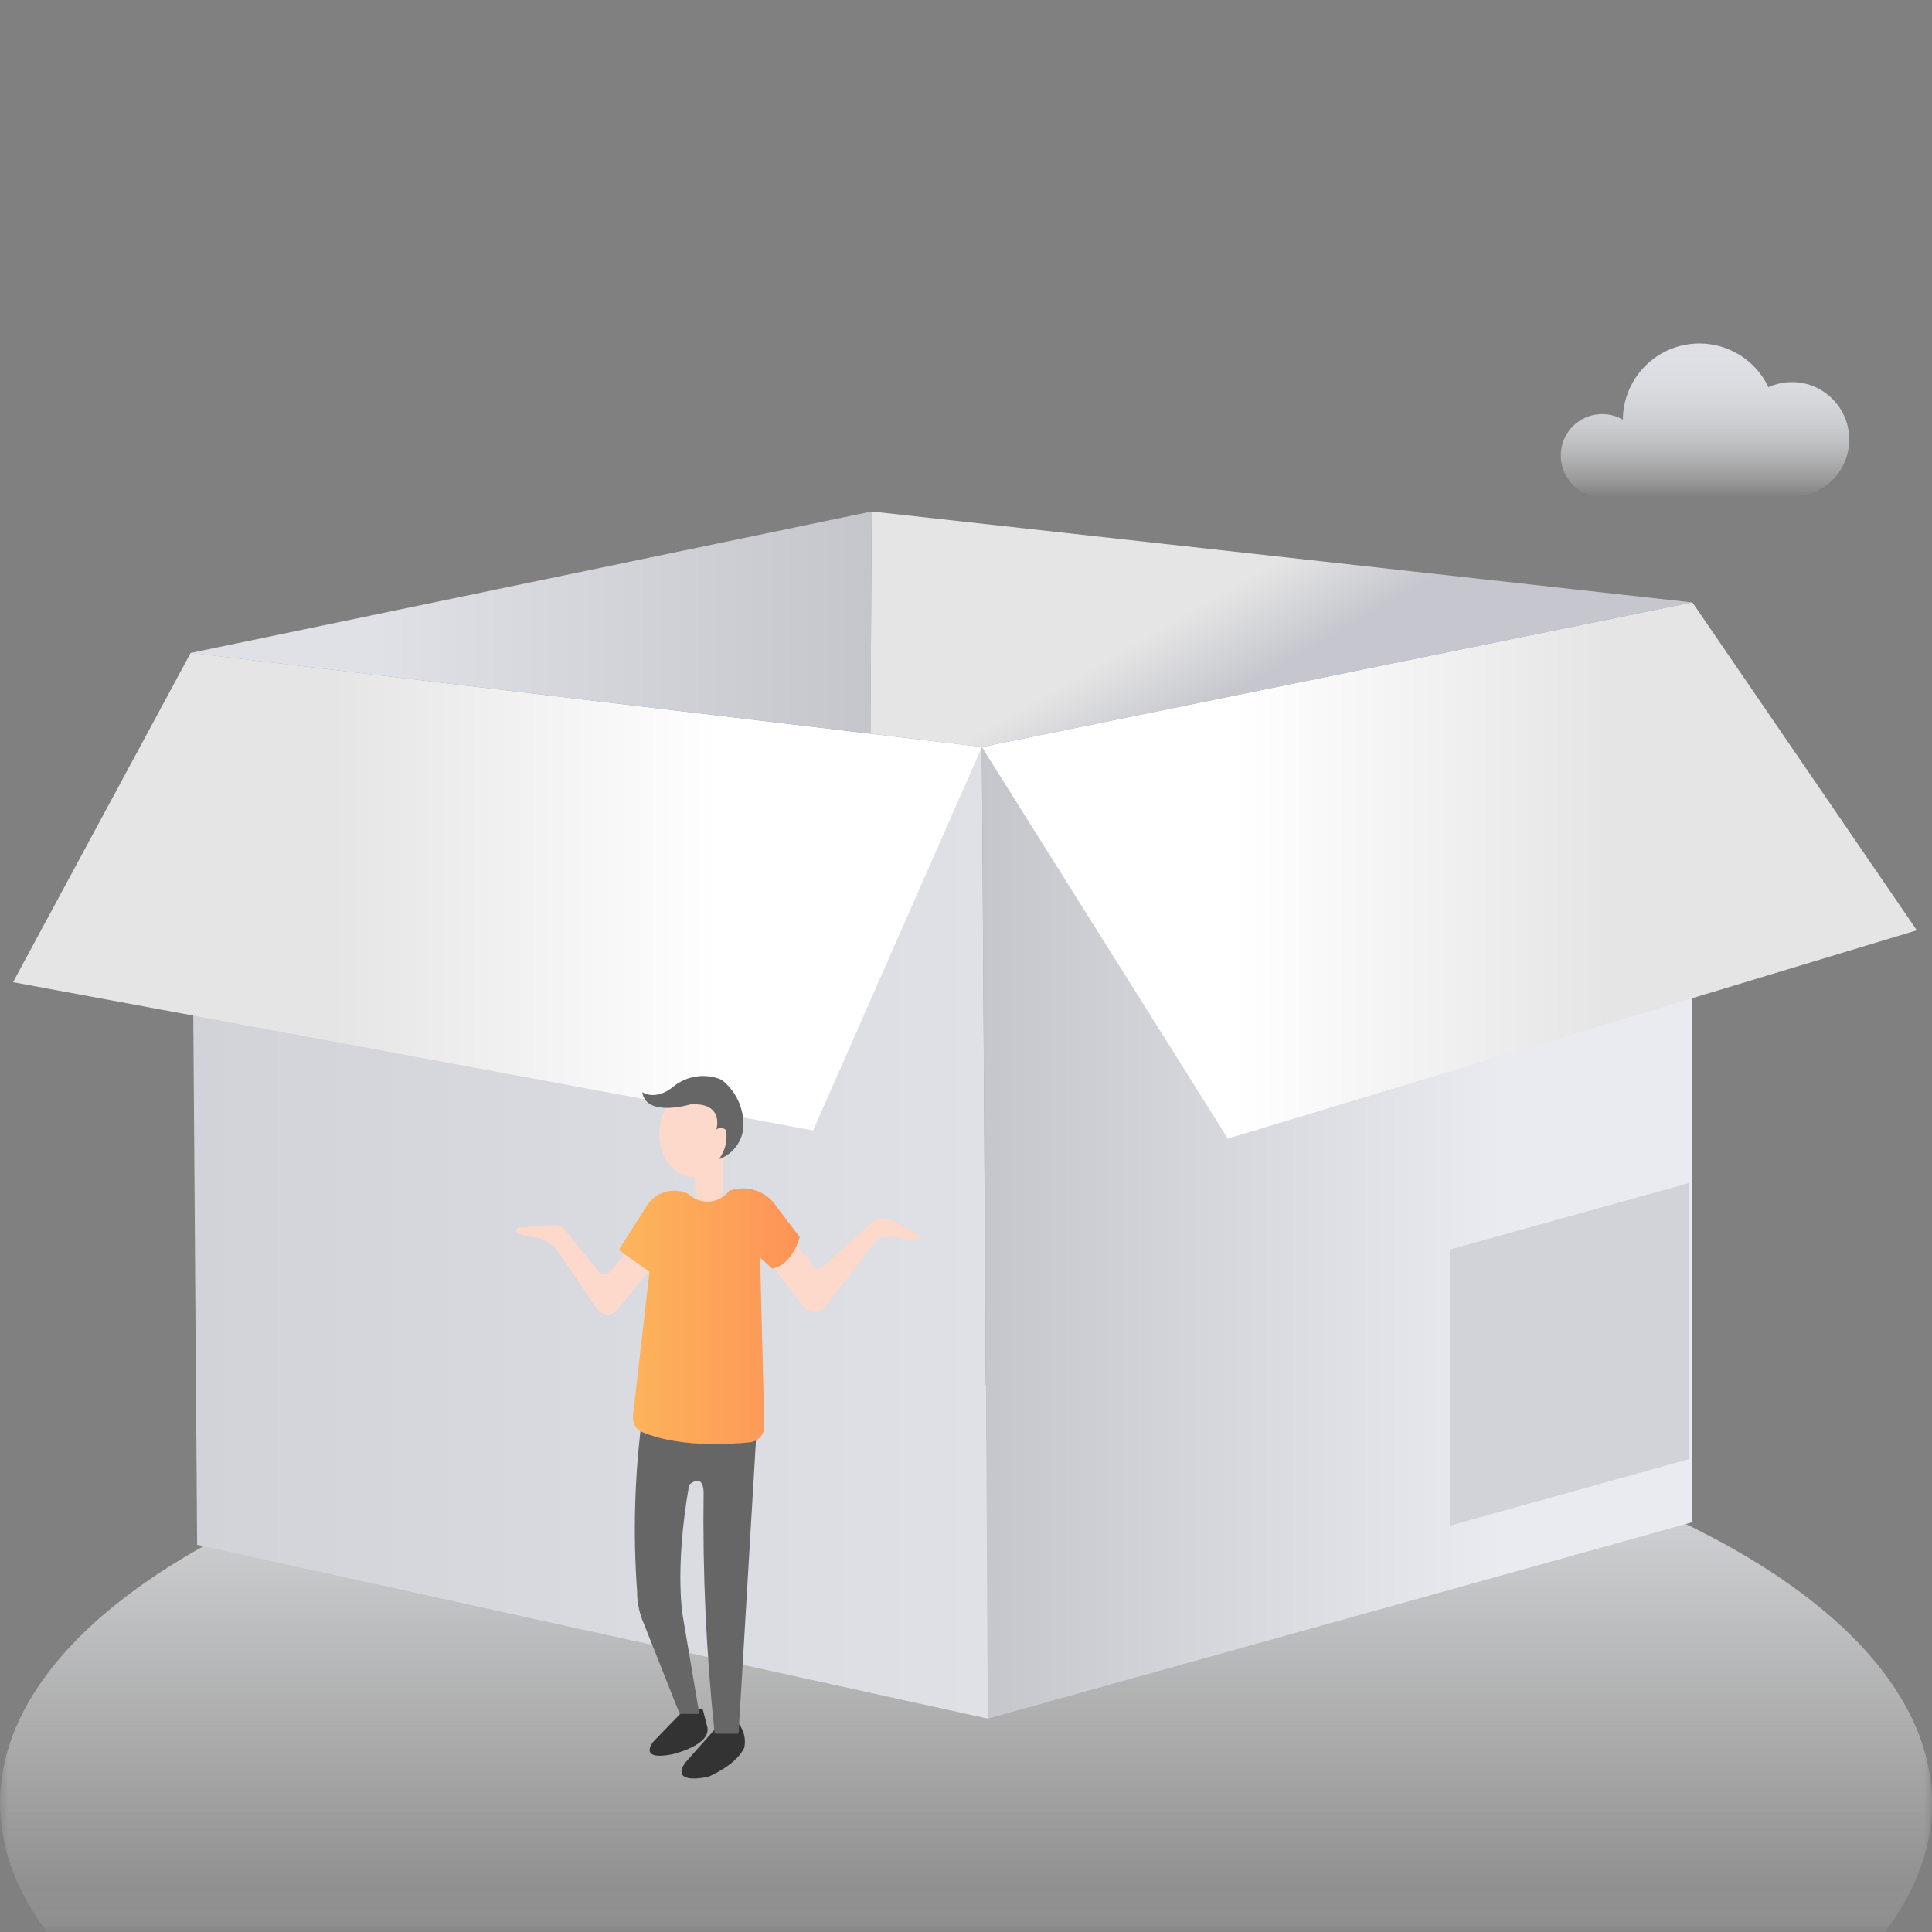 <svg xmlns:xlink="http://www.w3.org/1999/xlink" xmlns="http://www.w3.org/2000/svg" version="1.1" viewBox="0 0 120 120" height="120px" width="120px">
    <rect x="0" y="0" width="120" height="120" fill="#808080" stroke="none"/>
    <title>暂无内容</title>
    <defs>
        <rect height="120" width="120" y="0" x="0" id="path-1"></rect>
        <linearGradient id="linearGradient-3" y2="0.048%" x2="50.027%" y1="100%" x1="50.027%">
            <stop offset="0%" stop-opacity="0" stop-color="#FFFFFF"></stop>
            <stop offset="9%" stop-opacity="0.19" stop-color="#F9F9FA"></stop>
            <stop offset="22%" stop-opacity="0.4" stop-color="#F2F3F5"></stop>
            <stop offset="34%" stop-opacity="0.59" stop-color="#ECEDF0"></stop>
            <stop offset="47%" stop-opacity="0.74" stop-color="#E7E9ED"></stop>
            <stop offset="59%" stop-opacity="0.85" stop-color="#E4E5EA"></stop>
            <stop offset="72%" stop-opacity="0.93" stop-color="#E1E3E8"></stop>
            <stop offset="86%" stop-opacity="0.98" stop-color="#E0E1E6"></stop>
            <stop offset="100%" stop-color="#DFE1E6"></stop>
        </linearGradient>
        <linearGradient id="linearGradient-4" y2="3.44169138e-13%" x2="50%" y1="100%" x1="50%">
            <stop offset="0%" stop-opacity="0" stop-color="#FFFFFF"></stop>
            <stop offset="41%" stop-opacity="0.14" stop-color="#FBFBFC"></stop>
            <stop offset="66%" stop-opacity="0.48" stop-color="#F0F1F3"></stop>
            <stop offset="100%" stop-color="#DFE1E6"></stop>
        </linearGradient>
        <linearGradient id="linearGradient-5" y2="50%" x2="0%" y1="50%" x1="99.987%">
            <stop offset="27%" stop-color="#E9EBF0"></stop>
            <stop offset="89%" stop-color="#CACCD2"></stop>
            <stop offset="100%" stop-color="#C4C6CC"></stop>
        </linearGradient>
        <linearGradient id="linearGradient-6" y2="50%" x2="100%" y1="50%" x1="0%">
            <stop offset="27%" stop-color="#FFFFFF"></stop>
            <stop offset="67%" stop-color="#E5E5E5"></stop>
            <stop offset="100%" stop-color="#E5E5E5"></stop>
        </linearGradient>
        <linearGradient id="linearGradient-7" y2="50%" x2="0%" y1="50%" x1="100%">
            <stop offset="0%" stop-color="#DFE1E6"></stop>
            <stop offset="100%" stop-color="#D1D3D8"></stop>
        </linearGradient>
        <linearGradient id="linearGradient-8" y2="49.99%" x2="0%" y1="49.99%" x1="100%">
            <stop offset="27%" stop-color="#FFFFFF"></stop>
            <stop offset="67%" stop-color="#E5E5E5"></stop>
            <stop offset="100%" stop-color="#E5E5E5"></stop>
        </linearGradient>
        <linearGradient id="linearGradient-9" y2="50.021%" x2="100%" y1="50.021%" x1="0%">
            <stop offset="27%" stop-color="#DFE1E6"></stop>
            <stop offset="100%" stop-color="#C4C6CC"></stop>
        </linearGradient>
        <linearGradient id="linearGradient-10" y2="55.88%" x2="59.065%" y1="41.038%" x1="29.333%">
            <stop offset="27%" stop-color="#E5E5E5"></stop>
            <stop offset="88%" stop-color="#C6C7CE"></stop>
            <stop offset="89%" stop-color="#C6C7CE"></stop>
            <stop offset="100%" stop-color="#C6C7CE"></stop>
        </linearGradient>
        <linearGradient id="linearGradient-11" y2="49.946%" x2="100%" y1="49.946%" x1="-0.05%">
            <stop offset="0%" stop-color="#FDB65B"></stop>
            <stop offset="100%" stop-color="#FD9357"></stop>
        </linearGradient>
    </defs>
    <g fill-rule="evenodd" fill="none" stroke-width="1" stroke="none" id="暂无内容">
        <g id="分组-2-copy-2">
            <mask fill="white" id="mask-2">
                <use xlink:href="#path-1"></use>
            </mask>
            <g fill-rule="nonzero" id="Mask"></g>
            <g mask="url(#mask-2)" id="分组-24-copy">
                <g transform="translate(0, 21)">
                    <path fill-rule="nonzero" fill="url(#linearGradient-3)" id="路径" d="M111.299,2.733 C110.796,2.733 110.298,2.842 109.841,3.052 C108.89,1.047 106.682,-0.032 104.519,0.45 C102.356,0.932 100.813,2.847 100.8,5.066 C99.863,4.523 98.687,4.627 97.859,5.325 C97.031,6.023 96.728,7.166 97.102,8.183 C97.476,9.201 98.446,9.875 99.529,9.868 L111.299,9.868 C113.266,9.868 114.86,8.271 114.86,6.301 C114.86,4.33 113.266,2.733 111.299,2.733 L111.299,2.733 Z"></path>
                    <ellipse ry="26" rx="60" cy="91" cx="60" fill-rule="nonzero" fill="url(#linearGradient-4)" id="椭圆形"></ellipse>
                    <g transform="translate(0, 10)" fill-rule="evenodd" fill="none" stroke-width="1" id="分组-45">
                        <polygon points="105.12 6.419 60.986 15.4 61.36 75.747 105.12 63.544" fill-rule="nonzero" fill="url(#linearGradient-5)" id="路径"></polygon>
                        <polygon points="90.048 46.614 90.048 63.761 104.933 59.621 104.933 42.474" fill-rule="nonzero" fill="#D1D3D8" id="路径"></polygon>
                        <polygon points="105.12 6.419 119.059 26.782 76.263 39.72 60.986 15.4" fill-rule="nonzero" fill="url(#linearGradient-6)" id="路径"></polygon>
                        <polygon points="11.841 9.556 60.986 15.4 61.36 75.747 12.244 64.952" fill-rule="nonzero" fill="url(#linearGradient-7)" id="路径"></polygon>
                        <polygon points="11.841 9.556 0.811 30.004 50.505 39.213 60.986 15.4" fill-rule="nonzero" fill="url(#linearGradient-8)" id="路径"></polygon>
                        <polygon points="54.145 0.768 54.065 14.573 11.841 9.556" fill-rule="nonzero" fill="url(#linearGradient-9)" id="路径"></polygon>
                        <polygon points="105.12 6.419 60.986 15.4 54.065 14.573 54.145 0.768" fill-rule="nonzero" fill="url(#linearGradient-10)" id="路径"></polygon>
                        <path fill-rule="nonzero" fill="#333333" id="路径" d="M42.519,75.177 L40.586,77.172 C40.586,77.172 39.582,78.37 41.719,77.971 C41.719,77.971 44.265,77.4 43.919,76.214 L43.652,75.177 L42.519,75.177 Z"></path>
                        <path fill-rule="nonzero" fill="#333333" id="路径" d="M44.559,76.231 L42.575,78.467 C42.575,78.467 41.47,79.824 43.958,79.373 C43.958,79.373 45.699,78.678 46.226,77.56 C46.336,77.05 46.22,76.517 45.908,76.1 L44.559,76.231 Z"></path>
                        <path fill-rule="nonzero" fill="#666666" id="路径" d="M39.889,57.004 C39.416,60.595 39.31,64.225 39.571,67.838 C39.569,68.438 39.677,69.033 39.889,69.594 L42.218,75.456 L43.437,75.456 L42.428,69.491 C42.428,69.491 41.861,66.64 42.802,61.229 C42.802,61.229 43.647,60.431 43.703,61.657 C43.634,66.674 43.863,71.692 44.389,76.682 L45.874,76.682 L47.008,57.551 L39.889,57.004 Z"></path>
                        <path fill-rule="nonzero" fill="#FCD9CB" id="路径" d="M49.168,45.97 L50.437,47.464 C50.437,47.464 50.653,48.211 51.339,47.464 L53.991,45.069 C53.991,45.069 54.626,44.214 55.896,45.069 L56.882,45.599 C56.882,45.599 57.75,46.135 56.162,45.97 C56.162,45.97 54.808,45.519 54.332,46.135 L51.237,50.207 C51.072,50.393 50.836,50.5 50.588,50.5 C50.339,50.5 50.103,50.393 49.939,50.207 L47.824,47.435 L49.168,45.97 Z"></path>
                        <path fill-rule="nonzero" fill="#FCD9CB" id="路径" d="M38.999,46.694 L37.865,48 C37.751,48.118 37.585,48.17 37.425,48.137 C37.265,48.105 37.131,47.993 37.071,47.84 L35.218,45.559 C35.055,45.219 34.685,45.032 34.316,45.103 L32.248,45.24 C32.248,45.24 31.482,45.531 32.888,45.81 C33.546,45.832 34.163,46.132 34.589,46.637 L36.998,50.178 C36.998,50.178 37.564,51.056 38.296,50.418 L40.563,47.623 L38.999,46.694 Z"></path>
                        <ellipse ry="2.72" rx="2.228" cy="39.418" cx="43.171" fill-rule="nonzero" fill="#FCD9CB" id="椭圆形"></ellipse>
                        <rect height="3.638" width="1.757" y="40.547" x="43.171" fill-rule="nonzero" fill="#FCD9CB" id="矩形"></rect>
                        <path fill-rule="nonzero" fill="#666666" id="路径" d="M39.889,36.835 C39.889,36.835 40.682,37.405 41.793,36.516 C42.638,35.81 43.803,35.636 44.814,36.065 C45.694,36.743 46.199,37.802 46.175,38.916 C46.145,39.859 45.541,40.687 44.656,40.997 C45.044,40.484 45.203,39.831 45.092,39.196 C44.932,39.034 44.677,39.017 44.497,39.156 C44.497,39.156 45.018,37.445 42.87,37.599 C42.881,37.593 40.138,38.432 39.889,36.835 Z"></path>
                        <path fill-rule="nonzero" fill="url(#linearGradient-11)" id="路径" d="M42.757,43.159 C43.107,43.497 43.584,43.669 44.068,43.631 C44.552,43.593 44.997,43.348 45.291,42.959 C46.386,42.561 47.61,42.974 48.244,43.957 L49.672,45.839 C49.672,45.839 49.236,47.549 47.972,47.795 L47.212,47.116 L47.473,57.58 C47.484,58.095 47.099,58.533 46.589,58.583 C45.115,58.731 42.122,58.88 39.917,57.962 C39.511,57.793 39.265,57.374 39.316,56.935 L40.342,47.994 L38.432,46.637 L40.132,43.957 C40.667,43.044 41.809,42.697 42.757,43.159 L42.757,43.159 Z"></path>
                    </g>
                </g>
            </g>
        </g>
    </g>
</svg>